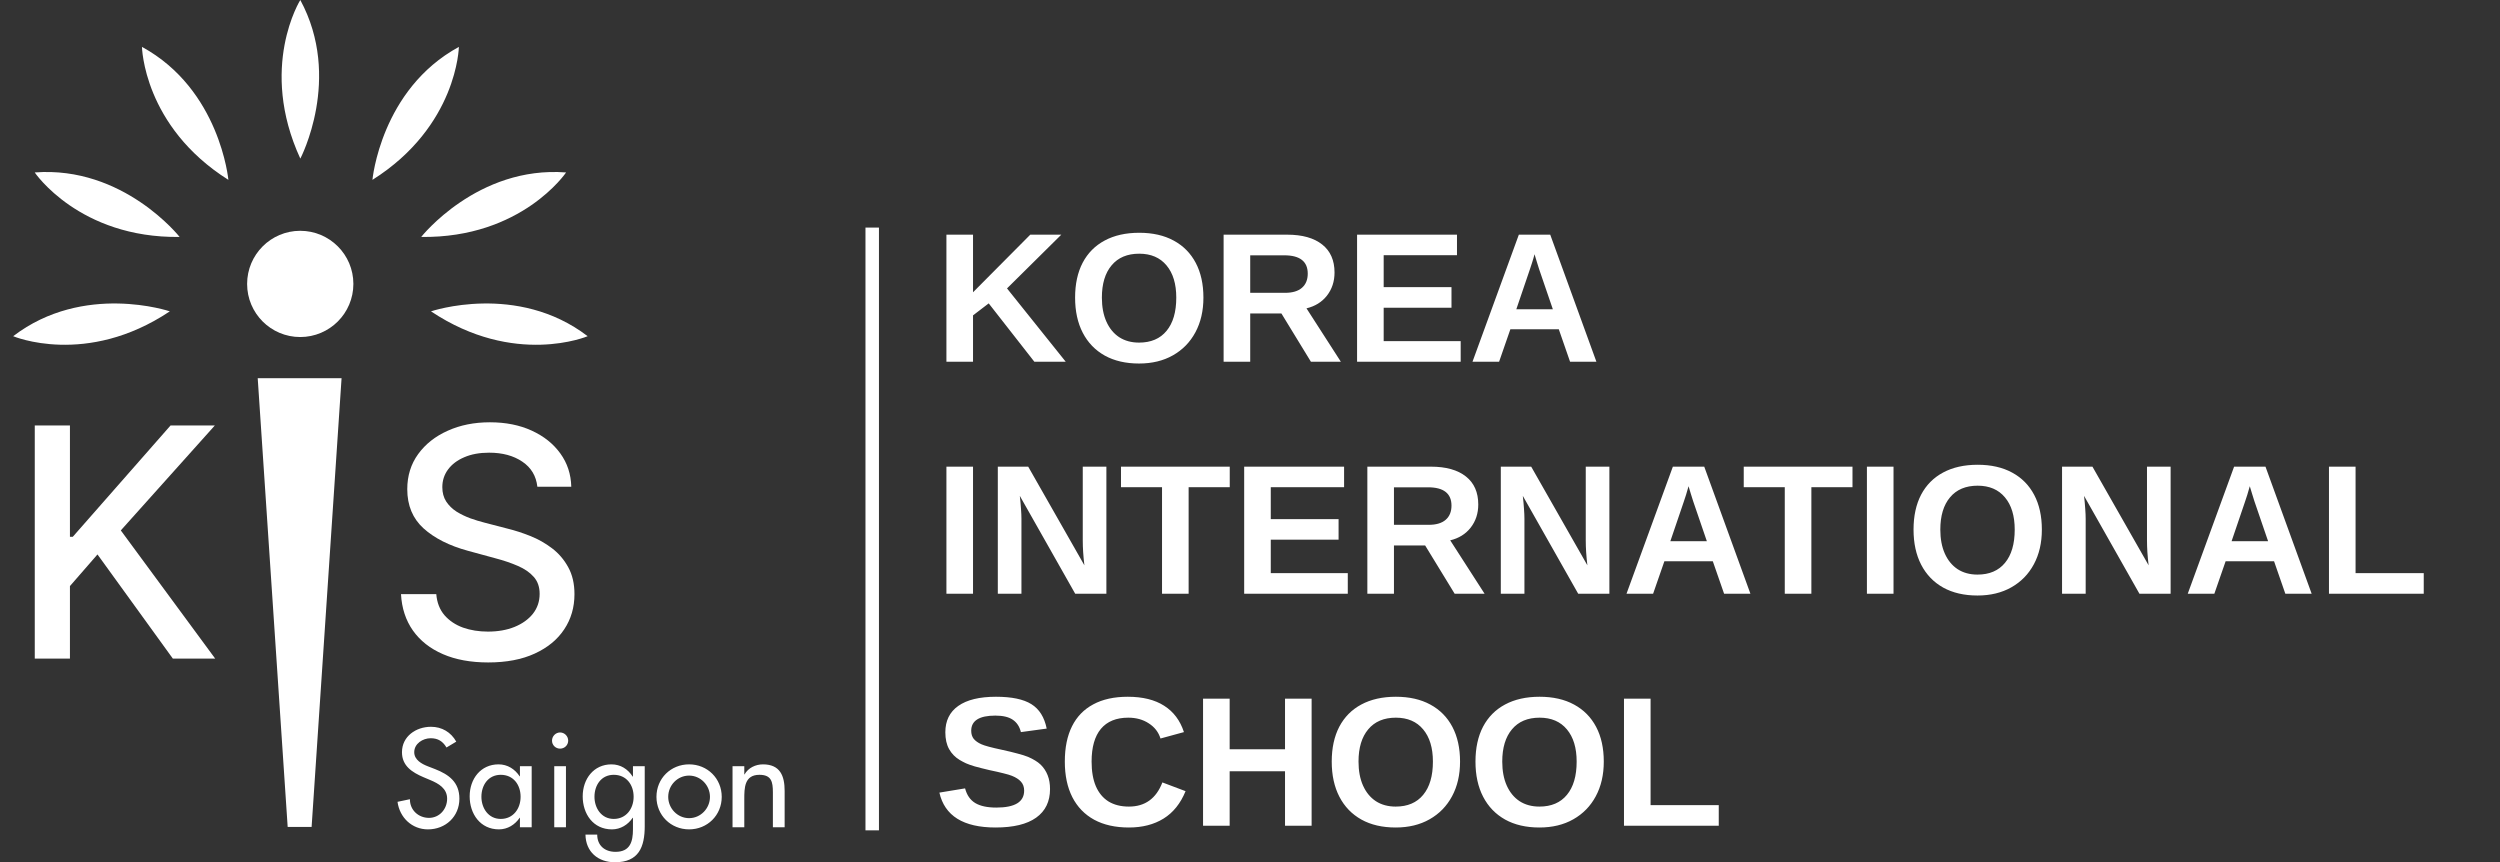 <svg width="3276" height="1130" viewBox="0 0 3276 1130" fill="none" xmlns="http://www.w3.org/2000/svg">
<rect x="0" y="0" width="3276" height="1130" fill="#333333" stroke="none"/>
<g clip-path="url(#clip0_1_46)">
<path d="M393.55 207.84C393.55 207.84 448.95 102.52 393.52 0C393.52 0 338.39 88.16 393.55 207.84ZM299.28 235.7C299.28 235.7 288.36 117.22 186.04 61.44C186.04 61.44 187.86 165.42 299.28 235.7ZM235.39 310.5C235.39 310.5 161.69 217.04 45.49 225.98C45.49 225.98 103.64 312.21 235.39 310.5ZM222.54 407.99C222.54 407.99 109.81 369.73 17.26 440.55C17.26 440.55 112.97 481.18 222.54 407.99ZM488.04 235.7C488.04 235.7 498.92 117.22 601.31 61.44C601.31 61.44 599.45 165.42 488.04 235.7ZM551.95 310.5C551.95 310.5 625.61 217.04 741.81 225.98C741.81 225.98 683.68 312.21 551.95 310.5ZM564.76 407.99C564.76 407.99 677.48 369.73 770.07 440.55C770.07 440.55 674.34 481.18 564.76 407.99Z" fill="white"/>
<path fill-rule="evenodd" clip-rule="evenodd" d="M408.331 1083.63H376.969L337.71 495.63H447.59L408.331 1083.63Z" fill="white"/>
<path d="M585.07 979.52C580.31 971.51 574.1 967.38 564.37 967.38C554.09 967.38 542.82 974.4 542.82 985.71C542.82 995.77 552.71 1001.11 560.77 1004.21L570.02 1007.79C588.35 1014.97 601.99 1025.04 601.99 1046.62C601.99 1070.03 583.87 1086.82 560.77 1086.82C539.9 1086.82 523.69 1071.42 520.91 1050.7L537.15 1047.28C537.02 1061.47 548.29 1071.74 562.15 1071.74C576.01 1071.74 585.92 1060.1 585.92 1046.62C585.92 1033.14 574.79 1026.75 563.7 1022.14L554.77 1018.37C540.07 1012.06 526.74 1003.64 526.74 985.71C526.74 964.84 545.24 952.38 564.72 952.38C579.04 952.38 590.88 959.38 597.89 971.85L585.06 979.53L585.07 979.52ZM696.71 1084.07H681.32V1071.6H681.01C674.82 1080.66 665.25 1086.81 653.78 1086.81C629.35 1086.81 615.45 1066.46 615.45 1043.52C615.45 1020.58 629.99 1001.61 653.27 1001.61C665.09 1001.61 674.65 1007.78 681.01 1017.32H681.32V1004.03H696.71V1084.06V1084.07ZM682.19 1044.06C682.19 1028.46 672.78 1015.31 656.2 1015.31C639.62 1015.31 630.84 1029.16 630.84 1044.06C630.84 1058.96 639.93 1073.12 656.2 1073.12C672.47 1073.12 682.19 1059.81 682.19 1044.06ZM744.56 970.56C744.56 976.42 739.78 981.02 733.94 981.02C728.1 981.02 723.36 976.42 723.36 970.56C723.36 964.7 728.15 959.81 733.94 959.81C739.73 959.81 744.56 964.63 744.56 970.56ZM741.63 1084.06H726.29V1004.03H741.63V1084.06ZM844.86 1082.51C844.86 1110.05 836.98 1129.92 805.82 1129.92C783.62 1129.92 767.54 1116.24 767.2 1093.67H782.59C782.59 1108.02 792.54 1116.25 806.56 1116.25C825.54 1116.25 829.43 1103.2 829.43 1086.82V1071.61H829.08C822.95 1080.67 813.23 1086.82 801.89 1086.82C777.24 1086.82 763.57 1066.47 763.57 1043.53C763.57 1020.59 778.09 1001.62 801.21 1001.62C813.23 1001.62 822.77 1007.79 829.08 1017.66H829.43V1004.04H844.85V1082.51H844.86ZM830.3 1044.06C830.3 1028.46 820.89 1015.31 804.28 1015.31C787.67 1015.31 778.99 1029.16 778.99 1044.06C778.99 1058.96 788.08 1073.12 804.28 1073.12C820.48 1073.12 830.3 1059.81 830.3 1044.06ZM945.75 1044.21C945.75 1068.36 926.9 1086.81 902.99 1086.81C879.08 1086.81 860.22 1068.36 860.22 1044.21C860.22 1020.06 879.01 1001.61 902.99 1001.61C926.97 1001.61 945.75 1020.09 945.75 1044.21ZM875.63 1044.21C875.63 1059.23 887.74 1072.1 902.98 1072.1C918.22 1072.1 930.35 1059.24 930.35 1044.21C930.35 1029.18 918.2 1016.34 902.98 1016.34C887.76 1016.34 875.63 1028.99 875.63 1044.21ZM975.31 1014.81H975.65C980.45 1006.23 990.02 1001.62 999.78 1001.62C1022.38 1001.62 1028.19 1016.82 1028.19 1036.37V1084.07H1012.79V1038.2C1012.79 1024.51 1010.9 1015.31 995.15 1015.31C975.32 1015.31 975.32 1032.77 975.32 1047.28V1084.07H959.91V1004.04H975.32V1014.81H975.31Z" fill="white"/>
<path d="M463.07 372.06C463.07 410.47 431.9 441.65 393.42 441.65C354.94 441.65 323.82 410.47 323.82 372.06C323.82 333.65 354.99 302.44 393.42 302.44C431.85 302.44 463.07 333.58 463.07 372.06Z" fill="white"/>
<path d="M1134.12 298.22H1151.78V1088.08H1134.12V298.22Z" fill="white"/>
<path d="M704.156 637.787C702.565 623.668 696.003 612.73 684.469 604.974C672.935 597.119 658.418 593.192 640.918 593.192C628.389 593.192 617.551 595.18 608.403 599.158C599.256 603.035 592.146 608.405 587.075 615.266C582.104 622.027 579.618 629.733 579.618 638.384C579.618 645.642 581.308 651.906 584.689 657.176C588.169 662.446 592.693 666.871 598.261 670.45C603.929 673.93 609.994 676.864 616.457 679.25C622.92 681.537 629.135 683.426 635.101 684.918L664.93 692.673C674.675 695.06 684.668 698.291 694.909 702.368C705.151 706.445 714.646 711.814 723.396 718.476C732.146 725.138 739.206 733.391 744.575 743.234C750.044 753.078 752.778 764.861 752.778 778.582C752.778 795.884 748.304 811.246 739.355 824.669C730.506 838.092 717.629 848.682 700.726 856.438C683.922 864.193 663.588 868.071 639.724 868.071C616.855 868.071 597.068 864.442 580.364 857.183C563.659 849.925 550.584 839.634 541.138 826.31C531.692 812.886 526.472 796.977 525.477 778.582H571.713C572.608 789.619 576.188 798.817 582.452 806.175C588.815 813.433 596.919 818.852 606.763 822.432C616.706 825.912 627.594 827.652 639.426 827.652C652.452 827.652 664.036 825.614 674.178 821.537C684.419 817.361 692.473 811.594 698.339 804.236C704.206 796.778 707.139 788.078 707.139 778.135C707.139 769.087 704.554 761.679 699.384 755.912C694.313 750.145 687.402 745.372 678.652 741.594C670.001 737.815 660.207 734.484 649.27 731.601L613.176 721.757C588.716 715.095 569.327 705.301 555.009 692.375C540.79 679.449 533.68 662.347 533.68 641.068C533.68 623.469 538.453 608.107 547.999 594.982C557.544 581.857 570.47 571.665 586.777 564.406C603.084 557.048 621.479 553.369 641.962 553.369C662.643 553.369 680.889 556.999 696.699 564.257C712.608 571.516 725.136 581.509 734.284 594.236C743.432 606.864 748.205 621.381 748.602 637.787H704.156Z" fill="white"/>
<path d="M45.558 863L45.558 557.545H91.645V703.412H95.374L223.491 557.545H281.51L158.314 695.06L281.957 863H226.474L127.739 726.53L91.645 767.993V863H45.558Z" fill="white"/>
<path d="M1275.05 413.264V474H1240.19V307.507H1275.05V383.014L1350.08 307.507H1390.73L1319.59 377.933L1396.52 474H1355.4L1295.61 397.548L1275.05 413.264ZM1576.96 389.985C1576.96 407.316 1573.45 422.48 1566.44 435.479C1559.51 448.398 1549.7 458.442 1537.02 465.61C1524.41 472.779 1509.6 476.363 1492.59 476.363C1475.18 476.363 1460.21 472.897 1447.68 465.965C1435.16 458.954 1425.55 448.989 1418.85 436.069C1412.16 423.15 1408.81 407.789 1408.81 389.985C1408.81 372.182 1412.12 356.939 1418.73 344.256C1425.43 331.573 1435.04 321.883 1447.57 315.188C1460.17 308.413 1475.26 305.025 1492.82 305.025C1510.47 305.025 1525.55 308.452 1538.08 315.306C1550.61 322.08 1560.22 331.809 1566.91 344.492C1573.61 357.175 1576.96 372.34 1576.96 389.985ZM1541.39 389.985C1541.39 372.024 1537.13 357.963 1528.63 347.801C1520.12 337.56 1508.18 332.439 1492.82 332.439C1477.23 332.439 1465.17 337.521 1456.67 347.683C1448.16 357.766 1443.9 371.867 1443.9 389.985C1443.9 402.117 1445.87 412.594 1449.81 421.417C1453.75 430.24 1459.34 437.054 1466.59 441.859C1473.92 446.586 1482.58 448.949 1492.59 448.949C1508.18 448.949 1520.2 443.829 1528.63 433.588C1537.13 423.347 1541.39 408.813 1541.39 389.985ZM1638.28 410.782V474H1603.42V307.507H1686.61C1706.46 307.507 1721.79 311.8 1732.58 320.387C1743.37 328.895 1748.77 341.144 1748.77 357.136C1748.77 368.795 1745.46 378.878 1738.84 387.386C1732.22 395.815 1723.28 401.368 1712.02 404.047L1757.04 474H1717.81L1679.17 410.782H1638.28ZM1713.67 358.554C1713.67 350.597 1711.11 344.61 1705.99 340.593C1700.87 336.575 1693.19 334.566 1682.95 334.566H1638.28V383.723H1683.89C1693.66 383.723 1701.07 381.517 1706.11 377.105C1711.15 372.694 1713.67 366.51 1713.67 358.554ZM1914.08 447.059V474H1778.31V307.507H1909.23V334.448H1813.17V376.278H1902.03V403.22H1813.17V447.059H1914.08ZM1979.19 431.461L1964.42 474H1929.56L1990.29 307.507H2031.42L2091.92 474H2057.41L2042.64 431.461H1979.19ZM2010.85 333.148C2010.07 336.299 2008.96 340.081 2007.55 344.492C2006.13 348.904 2005.1 352.015 2004.47 353.827L1986.99 405.229H2034.84L2016.88 352.764C2015.78 349.534 2014.75 346.265 2013.81 342.956C2012.86 339.647 2011.88 336.378 2010.85 333.148ZM1275.05 611.507V778H1240.19V611.507H1275.05ZM1338.5 679.806V778H1307.54V611.507H1347.36L1420.98 740.778C1419.56 728.804 1418.85 717.973 1418.85 708.283V611.507H1449.81V778H1408.93L1336.37 649.792C1337.08 656.015 1337.6 661.648 1337.91 666.689C1338.3 671.652 1338.5 676.024 1338.5 679.806ZM1557.58 638.448V778H1522.72V638.448H1468.95V611.507H1611.46V638.448H1557.58ZM1766.14 751.059V778H1630.37V611.507H1761.29V638.448H1665.22V680.278H1754.08V707.22H1665.22V751.059H1766.14ZM1826.64 714.782V778H1791.78V611.507H1874.97C1894.82 611.507 1910.14 615.8 1920.93 624.387C1931.72 632.895 1937.12 645.144 1937.12 661.136C1937.12 672.795 1933.81 682.878 1927.19 691.386C1920.58 699.815 1911.64 705.368 1900.37 708.047L1945.39 778H1906.16L1867.52 714.782H1826.64ZM1902.03 662.554C1902.03 654.597 1899.47 648.61 1894.34 644.593C1889.22 640.575 1881.54 638.566 1871.3 638.566H1826.64V687.723H1872.25C1882.02 687.723 1889.42 685.517 1894.46 681.105C1899.5 676.694 1902.03 670.51 1902.03 662.554ZM1997.62 679.806V778H1966.66V611.507H2006.48L2080.1 740.778C2078.68 728.804 2077.97 717.973 2077.97 708.283V611.507H2108.93V778H2068.05L1995.49 649.792C1996.2 656.015 1996.71 661.648 1997.03 666.689C1997.42 671.652 1997.62 676.024 1997.62 679.806ZM2181.01 735.461L2166.24 778H2131.38L2192.12 611.507H2233.24L2293.74 778H2259.24L2244.46 735.461H2181.01ZM2212.68 637.148C2211.89 640.299 2210.79 644.081 2209.37 648.492C2207.95 652.904 2206.93 656.015 2206.3 657.827L2188.81 709.229H2236.67L2218.71 656.764C2217.6 653.534 2216.58 650.265 2215.63 646.956C2214.69 643.647 2213.7 640.378 2212.68 637.148ZM2373.62 638.448V778H2338.76V638.448H2285V611.507H2427.5V638.448H2373.62ZM2481.27 611.507V778H2446.41V611.507H2481.27ZM2675.65 693.985C2675.65 711.316 2672.14 726.48 2665.13 739.479C2658.2 752.398 2648.39 762.442 2635.71 769.61C2623.1 776.779 2608.29 780.363 2591.28 780.363C2573.87 780.363 2558.9 776.897 2546.37 769.965C2533.85 762.954 2524.24 752.989 2517.54 740.069C2510.85 727.15 2507.5 711.789 2507.5 693.985C2507.5 676.182 2510.81 660.939 2517.42 648.256C2524.12 635.573 2533.73 625.883 2546.26 619.188C2558.86 612.413 2573.95 609.025 2591.51 609.025C2609.16 609.025 2624.24 612.452 2636.77 619.306C2649.29 626.08 2658.91 635.809 2665.6 648.492C2672.3 661.175 2675.65 676.34 2675.65 693.985ZM2640.08 693.985C2640.08 676.024 2635.82 661.963 2627.32 651.801C2618.81 641.56 2606.87 636.439 2591.51 636.439C2575.92 636.439 2563.86 641.521 2555.35 651.683C2546.85 661.766 2542.59 675.867 2542.59 693.985C2542.59 706.117 2544.56 716.594 2548.5 725.417C2552.44 734.24 2558.03 741.054 2565.28 745.859C2572.61 750.586 2581.27 752.949 2591.28 752.949C2606.87 752.949 2618.89 747.829 2627.32 737.588C2635.82 727.347 2640.08 712.813 2640.08 693.985ZM2733.07 679.806V778H2702.11V611.507H2741.94L2815.55 740.778C2814.13 728.804 2813.42 717.973 2813.42 708.283V611.507H2844.38V778H2803.5L2730.95 649.792C2731.66 656.015 2732.17 661.648 2732.48 666.689C2732.88 671.652 2733.07 676.024 2733.07 679.806ZM2916.46 735.461L2901.69 778H2866.83L2927.57 611.507H2968.69L3029.19 778H2994.69L2979.92 735.461H2916.46ZM2948.13 637.148C2947.34 640.299 2946.24 644.081 2944.82 648.492C2943.41 652.904 2942.38 656.015 2941.75 657.827L2924.26 709.229H2972.12L2954.16 656.764C2953.06 653.534 2952.03 650.265 2951.09 646.956C2950.14 643.647 2949.16 640.378 2948.13 637.148ZM3176.07 751.059V778H3051.88V611.507H3086.74V751.059H3176.07ZM1375.96 1034.03C1375.96 1050.33 1369.89 1062.82 1357.76 1071.48C1345.71 1080.07 1327.98 1084.36 1304.59 1084.36C1262.44 1084.36 1237.9 1069.12 1230.97 1038.63L1264.65 1033.08C1266.93 1041.9 1271.38 1048.32 1278 1052.34C1284.62 1056.28 1293.8 1058.25 1305.53 1058.25C1317.74 1058.25 1326.88 1056.4 1332.95 1052.7C1339.01 1048.99 1342.05 1043.44 1342.05 1036.03C1342.05 1031.31 1340.67 1027.41 1337.91 1024.34C1335.15 1021.26 1331.21 1018.7 1326.09 1016.66C1323.57 1015.63 1319.87 1014.53 1314.99 1013.35C1310.1 1012.09 1304.04 1010.71 1296.79 1009.21C1288.44 1007.24 1281.9 1005.59 1277.17 1004.25C1272.45 1002.83 1268.67 1001.49 1265.83 1000.23C1262.99 998.891 1260.24 997.434 1257.56 995.858C1251.65 992.313 1247.04 987.587 1243.73 981.679C1240.42 975.771 1238.77 968.405 1238.77 959.582C1238.77 944.536 1244.4 933.035 1255.67 925.078C1267.01 917.043 1283.48 913.025 1305.06 913.025C1325.7 913.025 1341.18 916.255 1351.5 922.715C1361.9 929.174 1368.59 939.849 1371.59 954.737L1337.79 959.346C1336.06 952.177 1332.51 946.781 1327.16 943.157C1321.88 939.534 1314.28 937.722 1304.35 937.722C1293.8 937.722 1285.88 939.376 1280.6 942.685C1275.32 945.993 1272.68 950.956 1272.68 957.573C1272.68 961.906 1273.79 965.451 1275.99 968.208C1278.28 970.965 1281.62 973.328 1286.04 975.298C1290.21 977.188 1299.15 979.591 1312.86 982.506C1320.82 984.239 1327.67 985.893 1333.42 987.469C1339.17 988.965 1343.78 990.423 1347.25 991.841C1350.71 993.338 1353.78 994.913 1356.46 996.567C1359.22 998.222 1361.58 999.994 1363.55 1001.88C1367.57 1005.74 1370.64 1010.35 1372.77 1015.71C1374.9 1020.99 1375.96 1027.09 1375.96 1034.03ZM1479.35 1056.95C1500.46 1056.95 1515.08 1046.39 1523.19 1025.28L1553.56 1036.74C1547.02 1052.81 1537.41 1064.79 1524.73 1072.67C1512.12 1080.46 1497 1084.36 1479.35 1084.36C1461.55 1084.36 1446.38 1080.98 1433.86 1074.2C1421.33 1067.35 1411.76 1057.46 1405.15 1044.54C1398.61 1031.62 1395.34 1016.1 1395.34 997.985C1395.34 979.709 1398.49 964.269 1404.79 951.665C1411.09 939.061 1420.39 929.49 1432.68 922.951C1444.97 916.334 1460.01 913.025 1477.82 913.025C1497.35 913.025 1513.27 916.964 1525.55 924.842C1537.84 932.641 1546.47 944.142 1551.43 959.346L1520.71 967.735C1518.11 959.385 1512.99 952.768 1505.35 947.884C1497.79 942.921 1488.85 940.439 1478.53 940.439C1462.77 940.439 1450.8 945.324 1442.6 955.092C1434.49 964.86 1430.43 979.158 1430.43 997.985C1430.43 1010.75 1432.28 1021.5 1435.99 1030.24C1439.77 1038.99 1445.28 1045.64 1452.53 1050.21C1459.86 1054.7 1468.8 1056.95 1479.35 1056.95ZM1611.34 1010.63V1082H1576.48V915.507H1611.34V981.797H1683.89V915.507H1718.75V1082H1683.89V1010.63H1611.34ZM1913.25 997.985C1913.25 1015.32 1909.75 1030.48 1902.73 1043.48C1895.8 1056.4 1885.99 1066.44 1873.31 1073.61C1860.71 1080.78 1845.9 1084.36 1828.88 1084.36C1811.47 1084.36 1796.5 1080.9 1783.98 1073.96C1771.45 1066.95 1761.84 1056.99 1755.15 1044.07C1748.45 1031.15 1745.1 1015.79 1745.1 997.985C1745.1 980.182 1748.41 964.939 1755.03 952.256C1761.73 939.573 1771.34 929.883 1783.86 923.188C1796.47 916.413 1811.55 913.025 1829.12 913.025C1846.76 913.025 1861.85 916.452 1874.38 923.306C1886.9 930.08 1896.51 939.809 1903.21 952.492C1909.9 965.175 1913.25 980.34 1913.25 997.985ZM1877.68 997.985C1877.68 980.024 1873.43 965.963 1864.92 955.801C1856.41 945.56 1844.48 940.439 1829.12 940.439C1813.52 940.439 1801.47 945.521 1792.96 955.683C1784.45 965.766 1780.2 979.867 1780.2 997.985C1780.2 1010.12 1782.17 1020.59 1786.11 1029.42C1790.05 1038.24 1795.64 1045.05 1802.89 1049.86C1810.21 1054.59 1818.88 1056.95 1828.88 1056.95C1844.48 1056.95 1856.49 1051.83 1864.92 1041.59C1873.43 1031.35 1877.68 1016.81 1877.68 997.985ZM2101.6 997.985C2101.6 1015.32 2098.1 1030.48 2091.09 1043.48C2084.16 1056.4 2074.35 1066.44 2061.67 1073.61C2049.06 1080.78 2034.25 1084.36 2017.24 1084.36C1999.83 1084.36 1984.86 1080.9 1972.33 1073.96C1959.81 1066.95 1950.2 1056.99 1943.5 1044.07C1936.81 1031.15 1933.46 1015.79 1933.46 997.985C1933.46 980.182 1936.77 964.939 1943.38 952.256C1950.08 939.573 1959.69 929.883 1972.21 923.188C1984.82 916.413 1999.9 913.025 2017.47 913.025C2035.12 913.025 2050.2 916.452 2062.73 923.306C2075.25 930.08 2084.86 939.809 2091.56 952.492C2098.26 965.175 2101.6 980.34 2101.6 997.985ZM2066.04 997.985C2066.04 980.024 2061.78 965.963 2053.28 955.801C2044.77 945.56 2032.83 940.439 2017.47 940.439C2001.87 940.439 1989.82 945.521 1981.31 955.683C1972.81 965.766 1968.55 979.867 1968.55 997.985C1968.55 1010.12 1970.52 1020.59 1974.46 1029.42C1978.4 1038.24 1983.99 1045.05 1991.24 1049.86C1998.57 1054.59 2007.23 1056.95 2017.24 1056.95C2032.83 1056.95 2044.85 1051.83 2053.28 1041.59C2061.78 1031.35 2066.04 1016.81 2066.04 997.985ZM2252.26 1055.06V1082H2128.07V915.507H2162.93V1055.06H2252.26Z" fill="white"/>
</g>
<defs>
<clipPath id="clip0_1_46">
<rect width="3275.91" height="1129.92" fill="white"/>
</clipPath>
</defs>
</svg>
